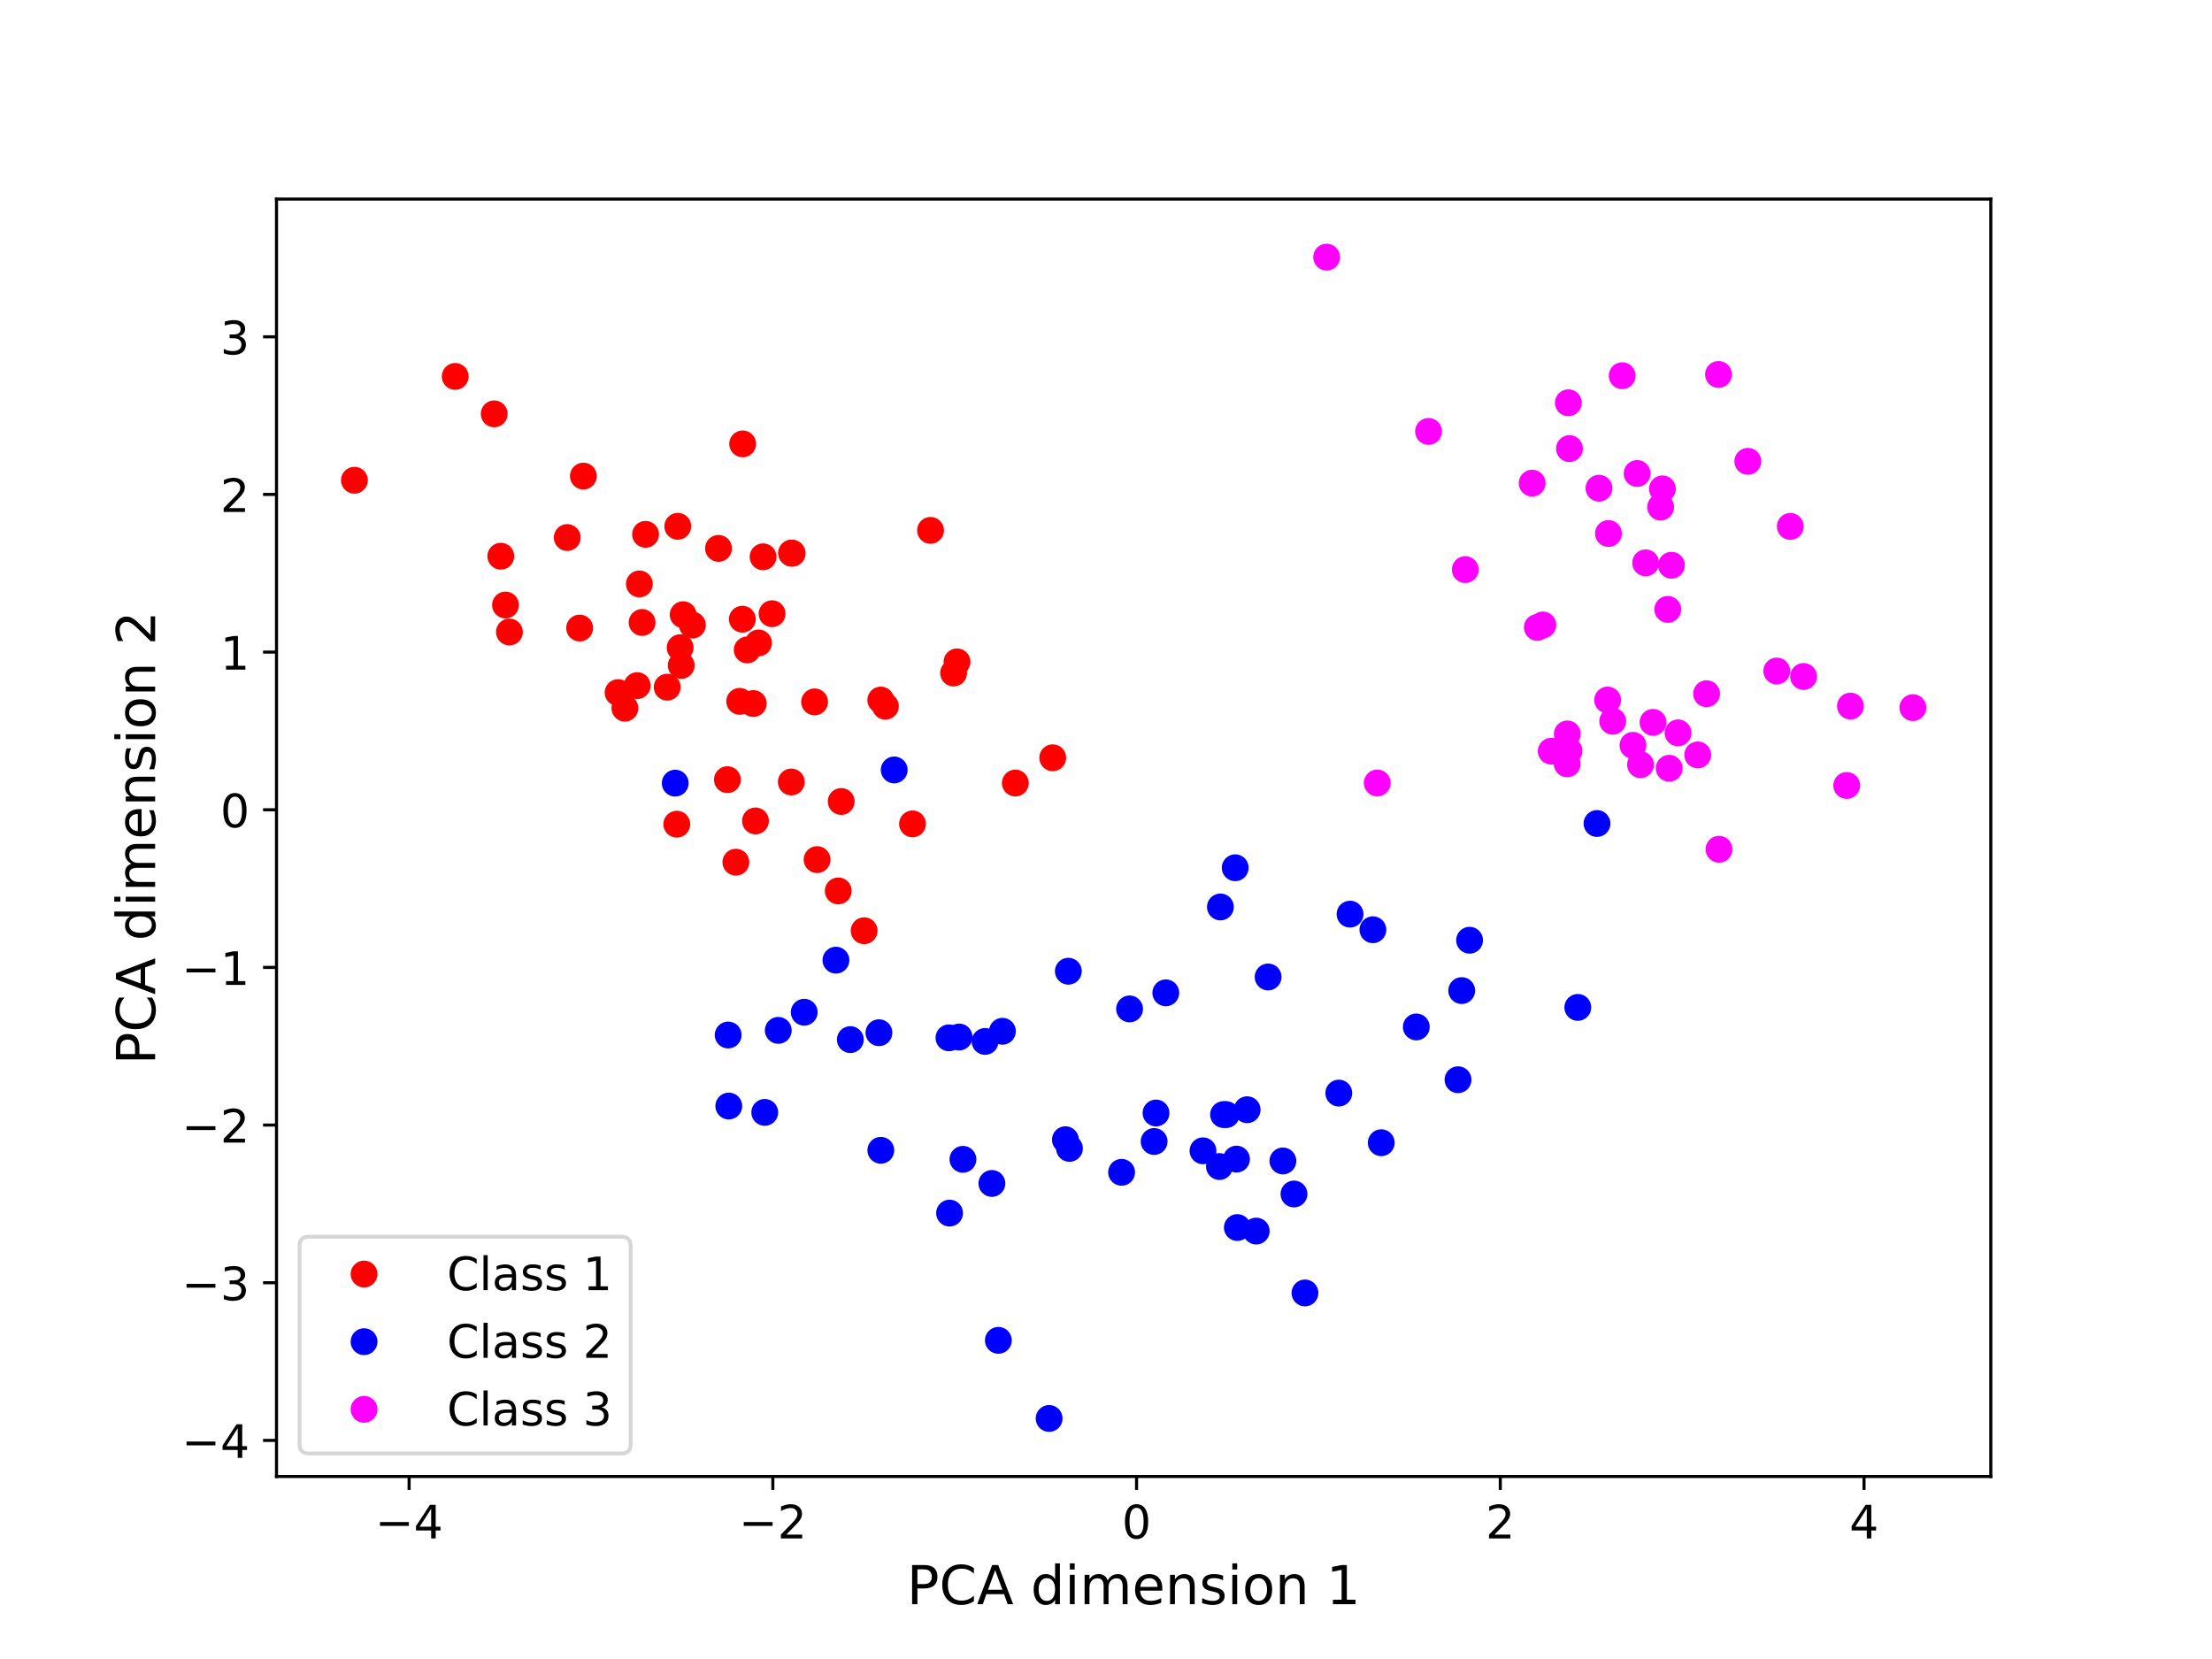 <?xml version="1.0" encoding="utf-8" standalone="no"?>
<!DOCTYPE svg PUBLIC "-//W3C//DTD SVG 1.1//EN"
  "http://www.w3.org/Graphics/SVG/1.1/DTD/svg11.dtd">
<!-- Created with matplotlib (https://matplotlib.org/) -->
<svg height="432pt" version="1.1" viewBox="0 0 576 432" width="576pt" xmlns="http://www.w3.org/2000/svg" xmlns:xlink="http://www.w3.org/1999/xlink">
 <defs>
  <style type="text/css">
*{stroke-linecap:butt;stroke-linejoin:round;}
  </style>
 </defs>
 <g id="figure_1">
  <g id="patch_1">
   <path d="M 0 432 
L 576 432 
L 576 0 
L 0 0 
z
" style="fill:#ffffff;"/>
  </g>
  <g id="axes_1">
   <g id="patch_2">
    <path d="M 72 384.48 
L 518.4 384.48 
L 518.4 51.84 
L 72 51.84 
z
" style="fill:#ffffff;"/>
   </g>
   <g id="matplotlib.axis_1">
    <g id="xtick_1">
     <g id="line2d_1">
      <defs>
       <path d="M 0 0 
L 0 3.5 
" id="m2380ce98b8" style="stroke:#000000;stroke-width:0.8;"/>
      </defs>
      <g>
       <use style="stroke:#000000;stroke-width:0.8;" x="106.529" xlink:href="#m2380ce98b8" y="384.48"/>
      </g>
     </g>
     <g id="text_1">
      <!-- −4 -->
      <defs>
       <path d="M 10.594 35.5 
L 73.188 35.5 
L 73.188 27.203 
L 10.594 27.203 
z
" id="DejaVuSans-8722"/>
       <path d="M 37.797 64.312 
L 12.891 25.391 
L 37.797 25.391 
z
M 35.203 72.906 
L 47.609 72.906 
L 47.609 25.391 
L 58.016 25.391 
L 58.016 17.188 
L 47.609 17.188 
L 47.609 0 
L 37.797 0 
L 37.797 17.188 
L 4.891 17.188 
L 4.891 26.703 
z
" id="DejaVuSans-52"/>
      </defs>
      <g transform="translate(97.684 400.598)scale(0.12 -0.12)">
       <use xlink:href="#DejaVuSans-8722"/>
       <use x="83.789" xlink:href="#DejaVuSans-52"/>
      </g>
     </g>
    </g>
    <g id="xtick_2">
     <g id="line2d_2">
      <g>
       <use style="stroke:#000000;stroke-width:0.8;" x="201.244" xlink:href="#m2380ce98b8" y="384.48"/>
      </g>
     </g>
     <g id="text_2">
      <!-- −2 -->
      <defs>
       <path d="M 19.188 8.297 
L 53.609 8.297 
L 53.609 0 
L 7.328 0 
L 7.328 8.297 
Q 12.938 14.109 22.625 23.891 
Q 32.328 33.688 34.812 36.531 
Q 39.547 41.844 41.422 45.531 
Q 43.312 49.219 43.312 52.781 
Q 43.312 58.594 39.234 62.25 
Q 35.156 65.922 28.609 65.922 
Q 23.969 65.922 18.812 64.312 
Q 13.672 62.703 7.812 59.422 
L 7.812 69.391 
Q 13.766 71.781 18.938 73 
Q 24.125 74.219 28.422 74.219 
Q 39.75 74.219 46.484 68.547 
Q 53.219 62.891 53.219 53.422 
Q 53.219 48.922 51.531 44.891 
Q 49.859 40.875 45.406 35.406 
Q 44.188 33.984 37.641 27.219 
Q 31.109 20.453 19.188 8.297 
z
" id="DejaVuSans-50"/>
      </defs>
      <g transform="translate(192.399 400.598)scale(0.12 -0.12)">
       <use xlink:href="#DejaVuSans-8722"/>
       <use x="83.789" xlink:href="#DejaVuSans-50"/>
      </g>
     </g>
    </g>
    <g id="xtick_3">
     <g id="line2d_3">
      <g>
       <use style="stroke:#000000;stroke-width:0.8;" x="295.959" xlink:href="#m2380ce98b8" y="384.48"/>
      </g>
     </g>
     <g id="text_3">
      <!-- 0 -->
      <defs>
       <path d="M 31.781 66.406 
Q 24.172 66.406 20.328 58.906 
Q 16.5 51.422 16.5 36.375 
Q 16.5 21.391 20.328 13.891 
Q 24.172 6.391 31.781 6.391 
Q 39.453 6.391 43.281 13.891 
Q 47.125 21.391 47.125 36.375 
Q 47.125 51.422 43.281 58.906 
Q 39.453 66.406 31.781 66.406 
z
M 31.781 74.219 
Q 44.047 74.219 50.516 64.516 
Q 56.984 54.828 56.984 36.375 
Q 56.984 17.969 50.516 8.266 
Q 44.047 -1.422 31.781 -1.422 
Q 19.531 -1.422 13.062 8.266 
Q 6.594 17.969 6.594 36.375 
Q 6.594 54.828 13.062 64.516 
Q 19.531 74.219 31.781 74.219 
z
" id="DejaVuSans-48"/>
      </defs>
      <g transform="translate(292.142 400.598)scale(0.12 -0.12)">
       <use xlink:href="#DejaVuSans-48"/>
      </g>
     </g>
    </g>
    <g id="xtick_4">
     <g id="line2d_4">
      <g>
       <use style="stroke:#000000;stroke-width:0.8;" x="390.674" xlink:href="#m2380ce98b8" y="384.48"/>
      </g>
     </g>
     <g id="text_4">
      <!-- 2 -->
      <g transform="translate(386.856 400.598)scale(0.12 -0.12)">
       <use xlink:href="#DejaVuSans-50"/>
      </g>
     </g>
    </g>
    <g id="xtick_5">
     <g id="line2d_5">
      <g>
       <use style="stroke:#000000;stroke-width:0.8;" x="485.389" xlink:href="#m2380ce98b8" y="384.48"/>
      </g>
     </g>
     <g id="text_5">
      <!-- 4 -->
      <g transform="translate(481.571 400.598)scale(0.12 -0.12)">
       <use xlink:href="#DejaVuSans-52"/>
      </g>
     </g>
    </g>
    <g id="text_6">
     <!-- PCA dimension 1 -->
     <defs>
      <path d="M 19.672 64.797 
L 19.672 37.406 
L 32.078 37.406 
Q 38.969 37.406 42.719 40.969 
Q 46.484 44.531 46.484 51.125 
Q 46.484 57.672 42.719 61.234 
Q 38.969 64.797 32.078 64.797 
z
M 9.812 72.906 
L 32.078 72.906 
Q 44.344 72.906 50.609 67.359 
Q 56.891 61.812 56.891 51.125 
Q 56.891 40.328 50.609 34.812 
Q 44.344 29.297 32.078 29.297 
L 19.672 29.297 
L 19.672 0 
L 9.812 0 
z
" id="DejaVuSans-80"/>
      <path d="M 64.406 67.281 
L 64.406 56.891 
Q 59.422 61.531 53.781 63.812 
Q 48.141 66.109 41.797 66.109 
Q 29.297 66.109 22.656 58.469 
Q 16.016 50.828 16.016 36.375 
Q 16.016 21.969 22.656 14.328 
Q 29.297 6.688 41.797 6.688 
Q 48.141 6.688 53.781 8.984 
Q 59.422 11.281 64.406 15.922 
L 64.406 5.609 
Q 59.234 2.094 53.438 0.328 
Q 47.656 -1.422 41.219 -1.422 
Q 24.656 -1.422 15.125 8.703 
Q 5.609 18.844 5.609 36.375 
Q 5.609 53.953 15.125 64.078 
Q 24.656 74.219 41.219 74.219 
Q 47.75 74.219 53.531 72.484 
Q 59.328 70.75 64.406 67.281 
z
" id="DejaVuSans-67"/>
      <path d="M 34.188 63.188 
L 20.797 26.906 
L 47.609 26.906 
z
M 28.609 72.906 
L 39.797 72.906 
L 67.578 0 
L 57.328 0 
L 50.688 18.703 
L 17.828 18.703 
L 11.188 0 
L 0.781 0 
z
" id="DejaVuSans-65"/>
      <path id="DejaVuSans-32"/>
      <path d="M 45.406 46.391 
L 45.406 75.984 
L 54.391 75.984 
L 54.391 0 
L 45.406 0 
L 45.406 8.203 
Q 42.578 3.328 38.25 0.953 
Q 33.938 -1.422 27.875 -1.422 
Q 17.969 -1.422 11.734 6.484 
Q 5.516 14.406 5.516 27.297 
Q 5.516 40.188 11.734 48.094 
Q 17.969 56 27.875 56 
Q 33.938 56 38.25 53.625 
Q 42.578 51.266 45.406 46.391 
z
M 14.797 27.297 
Q 14.797 17.391 18.875 11.75 
Q 22.953 6.109 30.078 6.109 
Q 37.203 6.109 41.297 11.75 
Q 45.406 17.391 45.406 27.297 
Q 45.406 37.203 41.297 42.844 
Q 37.203 48.484 30.078 48.484 
Q 22.953 48.484 18.875 42.844 
Q 14.797 37.203 14.797 27.297 
z
" id="DejaVuSans-100"/>
      <path d="M 9.422 54.688 
L 18.406 54.688 
L 18.406 0 
L 9.422 0 
z
M 9.422 75.984 
L 18.406 75.984 
L 18.406 64.594 
L 9.422 64.594 
z
" id="DejaVuSans-105"/>
      <path d="M 52 44.188 
Q 55.375 50.25 60.062 53.125 
Q 64.75 56 71.094 56 
Q 79.641 56 84.281 50.016 
Q 88.922 44.047 88.922 33.016 
L 88.922 0 
L 79.891 0 
L 79.891 32.719 
Q 79.891 40.578 77.094 44.375 
Q 74.312 48.188 68.609 48.188 
Q 61.625 48.188 57.562 43.547 
Q 53.516 38.922 53.516 30.906 
L 53.516 0 
L 44.484 0 
L 44.484 32.719 
Q 44.484 40.625 41.703 44.406 
Q 38.922 48.188 33.109 48.188 
Q 26.219 48.188 22.156 43.531 
Q 18.109 38.875 18.109 30.906 
L 18.109 0 
L 9.078 0 
L 9.078 54.688 
L 18.109 54.688 
L 18.109 46.188 
Q 21.188 51.219 25.484 53.609 
Q 29.781 56 35.688 56 
Q 41.656 56 45.828 52.969 
Q 50 49.953 52 44.188 
z
" id="DejaVuSans-109"/>
      <path d="M 56.203 29.594 
L 56.203 25.203 
L 14.891 25.203 
Q 15.484 15.922 20.484 11.062 
Q 25.484 6.203 34.422 6.203 
Q 39.594 6.203 44.453 7.469 
Q 49.312 8.734 54.109 11.281 
L 54.109 2.781 
Q 49.266 0.734 44.188 -0.344 
Q 39.109 -1.422 33.891 -1.422 
Q 20.797 -1.422 13.156 6.188 
Q 5.516 13.812 5.516 26.812 
Q 5.516 40.234 12.766 48.109 
Q 20.016 56 32.328 56 
Q 43.359 56 49.781 48.891 
Q 56.203 41.797 56.203 29.594 
z
M 47.219 32.234 
Q 47.125 39.594 43.094 43.984 
Q 39.062 48.391 32.422 48.391 
Q 24.906 48.391 20.391 44.141 
Q 15.875 39.891 15.188 32.172 
z
" id="DejaVuSans-101"/>
      <path d="M 54.891 33.016 
L 54.891 0 
L 45.906 0 
L 45.906 32.719 
Q 45.906 40.484 42.875 44.328 
Q 39.844 48.188 33.797 48.188 
Q 26.516 48.188 22.312 43.547 
Q 18.109 38.922 18.109 30.906 
L 18.109 0 
L 9.078 0 
L 9.078 54.688 
L 18.109 54.688 
L 18.109 46.188 
Q 21.344 51.125 25.703 53.562 
Q 30.078 56 35.797 56 
Q 45.219 56 50.047 50.172 
Q 54.891 44.344 54.891 33.016 
z
" id="DejaVuSans-110"/>
      <path d="M 44.281 53.078 
L 44.281 44.578 
Q 40.484 46.531 36.375 47.5 
Q 32.281 48.484 27.875 48.484 
Q 21.188 48.484 17.844 46.438 
Q 14.5 44.391 14.5 40.281 
Q 14.5 37.156 16.891 35.375 
Q 19.281 33.594 26.516 31.984 
L 29.594 31.297 
Q 39.156 29.25 43.188 25.516 
Q 47.219 21.781 47.219 15.094 
Q 47.219 7.469 41.188 3.016 
Q 35.156 -1.422 24.609 -1.422 
Q 20.219 -1.422 15.453 -0.562 
Q 10.688 0.297 5.422 2 
L 5.422 11.281 
Q 10.406 8.688 15.234 7.391 
Q 20.062 6.109 24.812 6.109 
Q 31.156 6.109 34.562 8.281 
Q 37.984 10.453 37.984 14.406 
Q 37.984 18.062 35.516 20.016 
Q 33.062 21.969 24.703 23.781 
L 21.578 24.516 
Q 13.234 26.266 9.516 29.906 
Q 5.812 33.547 5.812 39.891 
Q 5.812 47.609 11.281 51.797 
Q 16.75 56 26.812 56 
Q 31.781 56 36.172 55.266 
Q 40.578 54.547 44.281 53.078 
z
" id="DejaVuSans-115"/>
      <path d="M 30.609 48.391 
Q 23.391 48.391 19.188 42.75 
Q 14.984 37.109 14.984 27.297 
Q 14.984 17.484 19.156 11.844 
Q 23.344 6.203 30.609 6.203 
Q 37.797 6.203 41.984 11.859 
Q 46.188 17.531 46.188 27.297 
Q 46.188 37.016 41.984 42.703 
Q 37.797 48.391 30.609 48.391 
z
M 30.609 56 
Q 42.328 56 49.016 48.375 
Q 55.719 40.766 55.719 27.297 
Q 55.719 13.875 49.016 6.219 
Q 42.328 -1.422 30.609 -1.422 
Q 18.844 -1.422 12.172 6.219 
Q 5.516 13.875 5.516 27.297 
Q 5.516 40.766 12.172 48.375 
Q 18.844 56 30.609 56 
z
" id="DejaVuSans-111"/>
      <path d="M 12.406 8.297 
L 28.516 8.297 
L 28.516 63.922 
L 10.984 60.406 
L 10.984 69.391 
L 28.422 72.906 
L 38.281 72.906 
L 38.281 8.297 
L 54.391 8.297 
L 54.391 0 
L 12.406 0 
z
" id="DejaVuSans-49"/>
     </defs>
     <g transform="translate(236.139 417.732)scale(0.14 -0.14)">
      <use xlink:href="#DejaVuSans-80"/>
      <use x="60.303" xlink:href="#DejaVuSans-67"/>
      <use x="130.127" xlink:href="#DejaVuSans-65"/>
      <use x="198.535" xlink:href="#DejaVuSans-32"/>
      <use x="230.322" xlink:href="#DejaVuSans-100"/>
      <use x="293.799" xlink:href="#DejaVuSans-105"/>
      <use x="321.582" xlink:href="#DejaVuSans-109"/>
      <use x="418.994" xlink:href="#DejaVuSans-101"/>
      <use x="480.518" xlink:href="#DejaVuSans-110"/>
      <use x="543.896" xlink:href="#DejaVuSans-115"/>
      <use x="595.996" xlink:href="#DejaVuSans-105"/>
      <use x="623.779" xlink:href="#DejaVuSans-111"/>
      <use x="684.961" xlink:href="#DejaVuSans-110"/>
      <use x="748.34" xlink:href="#DejaVuSans-32"/>
      <use x="780.127" xlink:href="#DejaVuSans-49"/>
     </g>
    </g>
   </g>
   <g id="matplotlib.axis_2">
    <g id="ytick_1">
     <g id="line2d_6">
      <defs>
       <path d="M 0 0 
L -3.5 0 
" id="m81f99ed717" style="stroke:#000000;stroke-width:0.8;"/>
      </defs>
      <g>
       <use style="stroke:#000000;stroke-width:0.8;" x="72" xlink:href="#m81f99ed717" y="375.071"/>
      </g>
     </g>
     <g id="text_7">
      <!-- −4 -->
      <g transform="translate(47.309 379.63)scale(0.12 -0.12)">
       <use xlink:href="#DejaVuSans-8722"/>
       <use x="83.789" xlink:href="#DejaVuSans-52"/>
      </g>
     </g>
    </g>
    <g id="ytick_2">
     <g id="line2d_7">
      <g>
       <use style="stroke:#000000;stroke-width:0.8;" x="72" xlink:href="#m81f99ed717" y="334.018"/>
      </g>
     </g>
     <g id="text_8">
      <!-- −3 -->
      <defs>
       <path d="M 40.578 39.312 
Q 47.656 37.797 51.625 33 
Q 55.609 28.219 55.609 21.188 
Q 55.609 10.406 48.188 4.484 
Q 40.766 -1.422 27.094 -1.422 
Q 22.516 -1.422 17.656 -0.516 
Q 12.797 0.391 7.625 2.203 
L 7.625 11.719 
Q 11.719 9.328 16.594 8.109 
Q 21.484 6.891 26.812 6.891 
Q 36.078 6.891 40.938 10.547 
Q 45.797 14.203 45.797 21.188 
Q 45.797 27.641 41.281 31.266 
Q 36.766 34.906 28.719 34.906 
L 20.219 34.906 
L 20.219 43.016 
L 29.109 43.016 
Q 36.375 43.016 40.234 45.922 
Q 44.094 48.828 44.094 54.297 
Q 44.094 59.906 40.109 62.906 
Q 36.141 65.922 28.719 65.922 
Q 24.656 65.922 20.016 65.031 
Q 15.375 64.156 9.812 62.312 
L 9.812 71.094 
Q 15.438 72.656 20.344 73.438 
Q 25.25 74.219 29.594 74.219 
Q 40.828 74.219 47.359 69.109 
Q 53.906 64.016 53.906 55.328 
Q 53.906 49.266 50.438 45.094 
Q 46.969 40.922 40.578 39.312 
z
" id="DejaVuSans-51"/>
      </defs>
      <g transform="translate(47.309 338.577)scale(0.12 -0.12)">
       <use xlink:href="#DejaVuSans-8722"/>
       <use x="83.789" xlink:href="#DejaVuSans-51"/>
      </g>
     </g>
    </g>
    <g id="ytick_3">
     <g id="line2d_8">
      <g>
       <use style="stroke:#000000;stroke-width:0.8;" x="72" xlink:href="#m81f99ed717" y="292.965"/>
      </g>
     </g>
     <g id="text_9">
      <!-- −2 -->
      <g transform="translate(47.309 297.524)scale(0.12 -0.12)">
       <use xlink:href="#DejaVuSans-8722"/>
       <use x="83.789" xlink:href="#DejaVuSans-50"/>
      </g>
     </g>
    </g>
    <g id="ytick_4">
     <g id="line2d_9">
      <g>
       <use style="stroke:#000000;stroke-width:0.8;" x="72" xlink:href="#m81f99ed717" y="251.912"/>
      </g>
     </g>
     <g id="text_10">
      <!-- −1 -->
      <g transform="translate(47.309 256.471)scale(0.12 -0.12)">
       <use xlink:href="#DejaVuSans-8722"/>
       <use x="83.789" xlink:href="#DejaVuSans-49"/>
      </g>
     </g>
    </g>
    <g id="ytick_5">
     <g id="line2d_10">
      <g>
       <use style="stroke:#000000;stroke-width:0.8;" x="72" xlink:href="#m81f99ed717" y="210.859"/>
      </g>
     </g>
     <g id="text_11">
      <!-- 0 -->
      <g transform="translate(57.365 215.418)scale(0.12 -0.12)">
       <use xlink:href="#DejaVuSans-48"/>
      </g>
     </g>
    </g>
    <g id="ytick_6">
     <g id="line2d_11">
      <g>
       <use style="stroke:#000000;stroke-width:0.8;" x="72" xlink:href="#m81f99ed717" y="169.806"/>
      </g>
     </g>
     <g id="text_12">
      <!-- 1 -->
      <g transform="translate(57.365 174.365)scale(0.12 -0.12)">
       <use xlink:href="#DejaVuSans-49"/>
      </g>
     </g>
    </g>
    <g id="ytick_7">
     <g id="line2d_12">
      <g>
       <use style="stroke:#000000;stroke-width:0.8;" x="72" xlink:href="#m81f99ed717" y="128.753"/>
      </g>
     </g>
     <g id="text_13">
      <!-- 2 -->
      <g transform="translate(57.365 133.312)scale(0.12 -0.12)">
       <use xlink:href="#DejaVuSans-50"/>
      </g>
     </g>
    </g>
    <g id="ytick_8">
     <g id="line2d_13">
      <g>
       <use style="stroke:#000000;stroke-width:0.8;" x="72" xlink:href="#m81f99ed717" y="87.7"/>
      </g>
     </g>
     <g id="text_14">
      <!-- 3 -->
      <g transform="translate(57.365 92.259)scale(0.12 -0.12)">
       <use xlink:href="#DejaVuSans-51"/>
      </g>
     </g>
    </g>
    <g id="text_15">
     <!-- PCA dimension 2 -->
     <g transform="translate(40.398 277.221)rotate(-90)scale(0.14 -0.14)">
      <use xlink:href="#DejaVuSans-80"/>
      <use x="60.303" xlink:href="#DejaVuSans-67"/>
      <use x="130.127" xlink:href="#DejaVuSans-65"/>
      <use x="198.535" xlink:href="#DejaVuSans-32"/>
      <use x="230.322" xlink:href="#DejaVuSans-100"/>
      <use x="293.799" xlink:href="#DejaVuSans-105"/>
      <use x="321.582" xlink:href="#DejaVuSans-109"/>
      <use x="418.994" xlink:href="#DejaVuSans-101"/>
      <use x="480.518" xlink:href="#DejaVuSans-110"/>
      <use x="543.896" xlink:href="#DejaVuSans-115"/>
      <use x="595.996" xlink:href="#DejaVuSans-105"/>
      <use x="623.779" xlink:href="#DejaVuSans-111"/>
      <use x="684.961" xlink:href="#DejaVuSans-110"/>
      <use x="748.34" xlink:href="#DejaVuSans-32"/>
      <use x="780.127" xlink:href="#DejaVuSans-50"/>
     </g>
    </g>
   </g>
   <g id="line2d_14">
    <defs>
     <path d="M 0 3 
C 0.796 3 1.559 2.684 2.121 2.121 
C 2.684 1.559 3 0.796 3 0 
C 3 -0.796 2.684 -1.559 2.121 -2.121 
C 1.559 -2.684 0.796 -3 0 -3 
C -0.796 -3 -1.559 -2.684 -2.121 -2.121 
C -2.684 -1.559 -3 -0.796 -3 0 
C -3 0.796 -2.684 1.559 -2.121 2.121 
C -1.559 2.684 -0.796 3 0 3 
z
" id="mcbe7db2271" style="stroke:#ff0000;"/>
    </defs>
    <g clip-path="url(#p8328c46435)">
     <use style="fill:#ff0000;stroke:#ff0000;" x="218.276" xlink:href="#mcbe7db2271" y="231.994"/>
     <use style="fill:#ff0000;stroke:#ff0000;" x="131.631" xlink:href="#mcbe7db2271" y="157.545"/>
     <use style="fill:#ff0000;stroke:#ff0000;" x="130.409" xlink:href="#mcbe7db2271" y="144.838"/>
     <use style="fill:#ff0000;stroke:#ff0000;" x="173.738" xlink:href="#mcbe7db2271" y="178.943"/>
     <use style="fill:#ff0000;stroke:#ff0000;" x="176.235" xlink:href="#mcbe7db2271" y="214.619"/>
     <use style="fill:#ff0000;stroke:#ff0000;" x="187.098" xlink:href="#mcbe7db2271" y="142.798"/>
     <use style="fill:#ff0000;stroke:#ff0000;" x="219.051" xlink:href="#mcbe7db2271" y="208.701"/>
     <use style="fill:#ff0000;stroke:#ff0000;" x="249.203" xlink:href="#mcbe7db2271" y="172.35"/>
     <use style="fill:#ff0000;stroke:#ff0000;" x="230.56" xlink:href="#mcbe7db2271" y="183.896"/>
     <use style="fill:#ff0000;stroke:#ff0000;" x="206.281" xlink:href="#mcbe7db2271" y="144.075"/>
     <use style="fill:#ff0000;stroke:#ff0000;" x="151.913" xlink:href="#mcbe7db2271" y="123.973"/>
     <use style="fill:#ff0000;stroke:#ff0000;" x="167.197" xlink:href="#mcbe7db2271" y="162.089"/>
     <use style="fill:#ff0000;stroke:#ff0000;" x="189.416" xlink:href="#mcbe7db2271" y="203.021"/>
     <use style="fill:#ff0000;stroke:#ff0000;" x="168.1" xlink:href="#mcbe7db2271" y="139.138"/>
     <use style="fill:#ff0000;stroke:#ff0000;" x="147.704" xlink:href="#mcbe7db2271" y="139.972"/>
     <use style="fill:#ff0000;stroke:#ff0000;" x="192.613" xlink:href="#mcbe7db2271" y="182.63"/>
     <use style="fill:#ff0000;stroke:#ff0000;" x="118.534" xlink:href="#mcbe7db2271" y="98.02"/>
     <use style="fill:#ff0000;stroke:#ff0000;" x="212.123" xlink:href="#mcbe7db2271" y="182.769"/>
     <use style="fill:#ff0000;stroke:#ff0000;" x="165.921" xlink:href="#mcbe7db2271" y="178.541"/>
     <use style="fill:#ff0000;stroke:#ff0000;" x="206.052" xlink:href="#mcbe7db2271" y="203.625"/>
     <use style="fill:#ff0000;stroke:#ff0000;" x="166.493" xlink:href="#mcbe7db2271" y="152.05"/>
     <use style="fill:#ff0000;stroke:#ff0000;" x="206.106" xlink:href="#mcbe7db2271" y="144.006"/>
     <use style="fill:#ff0000;stroke:#ff0000;" x="229.354" xlink:href="#mcbe7db2271" y="182.287"/>
     <use style="fill:#ff0000;stroke:#ff0000;" x="198.704" xlink:href="#mcbe7db2271" y="144.992"/>
     <use style="fill:#ff0000;stroke:#ff0000;" x="128.691" xlink:href="#mcbe7db2271" y="107.764"/>
     <use style="fill:#ff0000;stroke:#ff0000;" x="264.39" xlink:href="#mcbe7db2271" y="203.901"/>
     <use style="fill:#ff0000;stroke:#ff0000;" x="92.291" xlink:href="#mcbe7db2271" y="125.055"/>
     <use style="fill:#ff0000;stroke:#ff0000;" x="194.569" xlink:href="#mcbe7db2271" y="169.236"/>
     <use style="fill:#ff0000;stroke:#ff0000;" x="160.947" xlink:href="#mcbe7db2271" y="180.349"/>
     <use style="fill:#ff0000;stroke:#ff0000;" x="225.019" xlink:href="#mcbe7db2271" y="242.358"/>
     <use style="fill:#ff0000;stroke:#ff0000;" x="180.303" xlink:href="#mcbe7db2271" y="162.764"/>
     <use style="fill:#ff0000;stroke:#ff0000;" x="248.314" xlink:href="#mcbe7db2271" y="175.25"/>
     <use style="fill:#ff0000;stroke:#ff0000;" x="196.724" xlink:href="#mcbe7db2271" y="213.766"/>
     <use style="fill:#ff0000;stroke:#ff0000;" x="193.39" xlink:href="#mcbe7db2271" y="115.585"/>
     <use style="fill:#ff0000;stroke:#ff0000;" x="132.65" xlink:href="#mcbe7db2271" y="164.574"/>
     <use style="fill:#ff0000;stroke:#ff0000;" x="197.519" xlink:href="#mcbe7db2271" y="167.419"/>
     <use style="fill:#ff0000;stroke:#ff0000;" x="274.132" xlink:href="#mcbe7db2271" y="197.319"/>
     <use style="fill:#ff0000;stroke:#ff0000;" x="162.723" xlink:href="#mcbe7db2271" y="184.403"/>
     <use style="fill:#ff0000;stroke:#ff0000;" x="191.619" xlink:href="#mcbe7db2271" y="224.507"/>
     <use style="fill:#ff0000;stroke:#ff0000;" x="242.304" xlink:href="#mcbe7db2271" y="138.109"/>
     <use style="fill:#ff0000;stroke:#ff0000;" x="212.77" xlink:href="#mcbe7db2271" y="223.842"/>
     <use style="fill:#ff0000;stroke:#ff0000;" x="177.108" xlink:href="#mcbe7db2271" y="168.646"/>
     <use style="fill:#ff0000;stroke:#ff0000;" x="196.152" xlink:href="#mcbe7db2271" y="183.197"/>
     <use style="fill:#ff0000;stroke:#ff0000;" x="177.888" xlink:href="#mcbe7db2271" y="160.062"/>
     <use style="fill:#ff0000;stroke:#ff0000;" x="177.385" xlink:href="#mcbe7db2271" y="173.275"/>
     <use style="fill:#ff0000;stroke:#ff0000;" x="201.045" xlink:href="#mcbe7db2271" y="159.809"/>
     <use style="fill:#ff0000;stroke:#ff0000;" x="193.306" xlink:href="#mcbe7db2271" y="161.235"/>
     <use style="fill:#ff0000;stroke:#ff0000;" x="237.617" xlink:href="#mcbe7db2271" y="214.535"/>
     <use style="fill:#ff0000;stroke:#ff0000;" x="176.491" xlink:href="#mcbe7db2271" y="137.049"/>
     <use style="fill:#ff0000;stroke:#ff0000;" x="150.942" xlink:href="#mcbe7db2271" y="163.539"/>
    </g>
   </g>
   <g id="line2d_15">
    <defs>
     <path d="M 0 3 
C 0.796 3 1.559 2.684 2.121 2.121 
C 2.684 1.559 3 0.796 3 0 
C 3 -0.796 2.684 -1.559 2.121 -2.121 
C 1.559 -2.684 0.796 -3 0 -3 
C -0.796 -3 -1.559 -2.684 -2.121 -2.121 
C -2.684 -1.559 -3 -0.796 -3 0 
C -3 0.796 -2.684 1.559 -2.121 2.121 
C -1.559 2.684 -0.796 3 0 3 
z
" id="m9637630e52" style="stroke:#0000ff;"/>
    </defs>
    <g clip-path="url(#p8328c46435)">
     <use style="fill:#0000ff;stroke:#0000ff;" x="202.662" xlink:href="#m9637630e52" y="268.306"/>
     <use style="fill:#0000ff;stroke:#0000ff;" x="359.678" xlink:href="#m9637630e52" y="297.565"/>
     <use style="fill:#0000ff;stroke:#0000ff;" x="256.512" xlink:href="#m9637630e52" y="271.187"/>
     <use style="fill:#0000ff;stroke:#0000ff;" x="209.417" xlink:href="#m9637630e52" y="263.581"/>
     <use style="fill:#0000ff;stroke:#0000ff;" x="249.751" xlink:href="#m9637630e52" y="270.037"/>
     <use style="fill:#0000ff;stroke:#0000ff;" x="415.86" xlink:href="#m9637630e52" y="214.439"/>
     <use style="fill:#0000ff;stroke:#0000ff;" x="294.141" xlink:href="#m9637630e52" y="262.717"/>
     <use style="fill:#0000ff;stroke:#0000ff;" x="379.664" xlink:href="#m9637630e52" y="281.16"/>
     <use style="fill:#0000ff;stroke:#0000ff;" x="321.647" xlink:href="#m9637630e52" y="225.962"/>
     <use style="fill:#0000ff;stroke:#0000ff;" x="189.775" xlink:href="#m9637630e52" y="288.009"/>
     <use style="fill:#0000ff;stroke:#0000ff;" x="318.606" xlink:href="#m9637630e52" y="290.23"/>
     <use style="fill:#0000ff;stroke:#0000ff;" x="339.811" xlink:href="#m9637630e52" y="336.68"/>
     <use style="fill:#0000ff;stroke:#0000ff;" x="247.268" xlink:href="#m9637630e52" y="315.887"/>
     <use style="fill:#0000ff;stroke:#0000ff;" x="292.061" xlink:href="#m9637630e52" y="305.27"/>
     <use style="fill:#0000ff;stroke:#0000ff;" x="247.102" xlink:href="#m9637630e52" y="270.247"/>
     <use style="fill:#0000ff;stroke:#0000ff;" x="273.193" xlink:href="#m9637630e52" y="369.36"/>
     <use style="fill:#0000ff;stroke:#0000ff;" x="351.546" xlink:href="#m9637630e52" y="238.04"/>
     <use style="fill:#0000ff;stroke:#0000ff;" x="199.137" xlink:href="#m9637630e52" y="289.665"/>
     <use style="fill:#0000ff;stroke:#0000ff;" x="382.675" xlink:href="#m9637630e52" y="244.836"/>
     <use style="fill:#0000ff;stroke:#0000ff;" x="327.117" xlink:href="#m9637630e52" y="320.57"/>
     <use style="fill:#0000ff;stroke:#0000ff;" x="278.485" xlink:href="#m9637630e52" y="299.034"/>
     <use style="fill:#0000ff;stroke:#0000ff;" x="334.061" xlink:href="#m9637630e52" y="302.306"/>
     <use style="fill:#0000ff;stroke:#0000ff;" x="324.751" xlink:href="#m9637630e52" y="288.97"/>
     <use style="fill:#0000ff;stroke:#0000ff;" x="319.297" xlink:href="#m9637630e52" y="290.239"/>
     <use style="fill:#0000ff;stroke:#0000ff;" x="321.984" xlink:href="#m9637630e52" y="301.829"/>
     <use style="fill:#0000ff;stroke:#0000ff;" x="380.624" xlink:href="#m9637630e52" y="257.949"/>
     <use style="fill:#0000ff;stroke:#0000ff;" x="313.256" xlink:href="#m9637630e52" y="299.667"/>
     <use style="fill:#0000ff;stroke:#0000ff;" x="217.676" xlink:href="#m9637630e52" y="250.024"/>
     <use style="fill:#0000ff;stroke:#0000ff;" x="175.827" xlink:href="#m9637630e52" y="203.929"/>
     <use style="fill:#0000ff;stroke:#0000ff;" x="330.214" xlink:href="#m9637630e52" y="254.402"/>
     <use style="fill:#0000ff;stroke:#0000ff;" x="317.792" xlink:href="#m9637630e52" y="236.17"/>
     <use style="fill:#0000ff;stroke:#0000ff;" x="368.802" xlink:href="#m9637630e52" y="267.412"/>
     <use style="fill:#0000ff;stroke:#0000ff;" x="258.287" xlink:href="#m9637630e52" y="308.165"/>
     <use style="fill:#0000ff;stroke:#0000ff;" x="189.614" xlink:href="#m9637630e52" y="269.512"/>
     <use style="fill:#0000ff;stroke:#0000ff;" x="229.363" xlink:href="#m9637630e52" y="299.537"/>
     <use style="fill:#0000ff;stroke:#0000ff;" x="300.531" xlink:href="#m9637630e52" y="297.237"/>
     <use style="fill:#0000ff;stroke:#0000ff;" x="303.57" xlink:href="#m9637630e52" y="258.53"/>
     <use style="fill:#0000ff;stroke:#0000ff;" x="277.43" xlink:href="#m9637630e52" y="296.776"/>
     <use style="fill:#0000ff;stroke:#0000ff;" x="301.023" xlink:href="#m9637630e52" y="289.824"/>
     <use style="fill:#0000ff;stroke:#0000ff;" x="221.426" xlink:href="#m9637630e52" y="270.711"/>
     <use style="fill:#0000ff;stroke:#0000ff;" x="322.203" xlink:href="#m9637630e52" y="319.652"/>
     <use style="fill:#0000ff;stroke:#0000ff;" x="250.744" xlink:href="#m9637630e52" y="301.885"/>
     <use style="fill:#0000ff;stroke:#0000ff;" x="410.856" xlink:href="#m9637630e52" y="262.323"/>
     <use style="fill:#0000ff;stroke:#0000ff;" x="357.499" xlink:href="#m9637630e52" y="242.101"/>
     <use style="fill:#0000ff;stroke:#0000ff;" x="232.852" xlink:href="#m9637630e52" y="200.488"/>
     <use style="fill:#0000ff;stroke:#0000ff;" x="228.874" xlink:href="#m9637630e52" y="268.917"/>
     <use style="fill:#0000ff;stroke:#0000ff;" x="336.949" xlink:href="#m9637630e52" y="310.914"/>
     <use style="fill:#0000ff;stroke:#0000ff;" x="278.196" xlink:href="#m9637630e52" y="252.903"/>
     <use style="fill:#0000ff;stroke:#0000ff;" x="317.544" xlink:href="#m9637630e52" y="303.763"/>
     <use style="fill:#0000ff;stroke:#0000ff;" x="261.031" xlink:href="#m9637630e52" y="268.538"/>
     <use style="fill:#0000ff;stroke:#0000ff;" x="348.619" xlink:href="#m9637630e52" y="284.638"/>
     <use style="fill:#0000ff;stroke:#0000ff;" x="259.971" xlink:href="#m9637630e52" y="349.025"/>
    </g>
   </g>
   <g id="line2d_16">
    <defs>
     <path d="M 0 3 
C 0.796 3 1.559 2.684 2.121 2.121 
C 2.684 1.559 3 0.796 3 0 
C 3 -0.796 2.684 -1.559 2.121 -2.121 
C 1.559 -2.684 0.796 -3 0 -3 
C -0.796 -3 -1.559 -2.684 -2.121 -2.121 
C -2.684 -1.559 -3 -0.796 -3 0 
C -3 0.796 -2.684 1.559 -2.121 2.121 
C -1.559 2.684 -0.796 3 0 3 
z
" id="m9c530ac5b5" style="stroke:#ff00ff;"/>
    </defs>
    <g clip-path="url(#p8328c46435)">
     <use style="fill:#ff00ff;stroke:#ff00ff;" x="447.49" xlink:href="#m9c530ac5b5" y="97.506"/>
     <use style="fill:#ff00ff;stroke:#ff00ff;" x="498.109" xlink:href="#m9c530ac5b5" y="184.263"/>
     <use style="fill:#ff00ff;stroke:#ff00ff;" x="408.565" xlink:href="#m9c530ac5b5" y="195.524"/>
     <use style="fill:#ff00ff;stroke:#ff00ff;" x="401.749" xlink:href="#m9c530ac5b5" y="162.738"/>
     <use style="fill:#ff00ff;stroke:#ff00ff;" x="435.238" xlink:href="#m9c530ac5b5" y="147.188"/>
     <use style="fill:#ff00ff;stroke:#ff00ff;" x="408.092" xlink:href="#m9c530ac5b5" y="198.906"/>
     <use style="fill:#ff00ff;stroke:#ff00ff;" x="481.856" xlink:href="#m9c530ac5b5" y="183.853"/>
     <use style="fill:#ff00ff;stroke:#ff00ff;" x="462.662" xlink:href="#m9c530ac5b5" y="174.73"/>
     <use style="fill:#ff00ff;stroke:#ff00ff;" x="403.94" xlink:href="#m9c530ac5b5" y="195.609"/>
     <use style="fill:#ff00ff;stroke:#ff00ff;" x="422.418" xlink:href="#m9c530ac5b5" y="97.835"/>
     <use style="fill:#ff00ff;stroke:#ff00ff;" x="416.373" xlink:href="#m9c530ac5b5" y="127.13"/>
     <use style="fill:#ff00ff;stroke:#ff00ff;" x="434.283" xlink:href="#m9c530ac5b5" y="158.686"/>
     <use style="fill:#ff00ff;stroke:#ff00ff;" x="466.196" xlink:href="#m9c530ac5b5" y="137.074"/>
     <use style="fill:#ff00ff;stroke:#ff00ff;" x="418.835" xlink:href="#m9c530ac5b5" y="138.922"/>
     <use style="fill:#ff00ff;stroke:#ff00ff;" x="418.624" xlink:href="#m9c530ac5b5" y="182.286"/>
     <use style="fill:#ff00ff;stroke:#ff00ff;" x="427.186" xlink:href="#m9c530ac5b5" y="199.118"/>
     <use style="fill:#ff00ff;stroke:#ff00ff;" x="444.391" xlink:href="#m9c530ac5b5" y="180.64"/>
     <use style="fill:#ff00ff;stroke:#ff00ff;" x="398.975" xlink:href="#m9c530ac5b5" y="125.81"/>
     <use style="fill:#ff00ff;stroke:#ff00ff;" x="408.126" xlink:href="#m9c530ac5b5" y="191.113"/>
     <use style="fill:#ff00ff;stroke:#ff00ff;" x="447.625" xlink:href="#m9c530ac5b5" y="221.144"/>
     <use style="fill:#ff00ff;stroke:#ff00ff;" x="400.318" xlink:href="#m9c530ac5b5" y="163.369"/>
     <use style="fill:#ff00ff;stroke:#ff00ff;" x="381.555" xlink:href="#m9c530ac5b5" y="148.321"/>
     <use style="fill:#ff00ff;stroke:#ff00ff;" x="419.952" xlink:href="#m9c530ac5b5" y="187.805"/>
     <use style="fill:#ff00ff;stroke:#ff00ff;" x="430.438" xlink:href="#m9c530ac5b5" y="188.096"/>
     <use style="fill:#ff00ff;stroke:#ff00ff;" x="408.684" xlink:href="#m9c530ac5b5" y="116.811"/>
     <use style="fill:#ff00ff;stroke:#ff00ff;" x="358.63" xlink:href="#m9c530ac5b5" y="203.884"/>
     <use style="fill:#ff00ff;stroke:#ff00ff;" x="469.646" xlink:href="#m9c530ac5b5" y="176.154"/>
     <use style="fill:#ff00ff;stroke:#ff00ff;" x="345.459" xlink:href="#m9c530ac5b5" y="66.96"/>
     <use style="fill:#ff00ff;stroke:#ff00ff;" x="432.429" xlink:href="#m9c530ac5b5" y="132.045"/>
     <use style="fill:#ff00ff;stroke:#ff00ff;" x="425.219" xlink:href="#m9c530ac5b5" y="194.079"/>
     <use style="fill:#ff00ff;stroke:#ff00ff;" x="408.397" xlink:href="#m9c530ac5b5" y="104.885"/>
     <use style="fill:#ff00ff;stroke:#ff00ff;" x="434.654" xlink:href="#m9c530ac5b5" y="200.057"/>
     <use style="fill:#ff00ff;stroke:#ff00ff;" x="426.305" xlink:href="#m9c530ac5b5" y="123.296"/>
     <use style="fill:#ff00ff;stroke:#ff00ff;" x="432.893" xlink:href="#m9c530ac5b5" y="127.303"/>
     <use style="fill:#ff00ff;stroke:#ff00ff;" x="428.521" xlink:href="#m9c530ac5b5" y="146.565"/>
     <use style="fill:#ff00ff;stroke:#ff00ff;" x="436.953" xlink:href="#m9c530ac5b5" y="190.832"/>
     <use style="fill:#ff00ff;stroke:#ff00ff;" x="442.084" xlink:href="#m9c530ac5b5" y="196.578"/>
     <use style="fill:#ff00ff;stroke:#ff00ff;" x="371.986" xlink:href="#m9c530ac5b5" y="112.337"/>
     <use style="fill:#ff00ff;stroke:#ff00ff;" x="455.13" xlink:href="#m9c530ac5b5" y="120.13"/>
     <use style="fill:#ff00ff;stroke:#ff00ff;" x="480.878" xlink:href="#m9c530ac5b5" y="204.531"/>
    </g>
   </g>
   <g id="patch_3">
    <path d="M 72 384.48 
L 72 51.84 
" style="fill:none;stroke:#000000;stroke-linecap:square;stroke-linejoin:miter;stroke-width:0.8;"/>
   </g>
   <g id="patch_4">
    <path d="M 518.4 384.48 
L 518.4 51.84 
" style="fill:none;stroke:#000000;stroke-linecap:square;stroke-linejoin:miter;stroke-width:0.8;"/>
   </g>
   <g id="patch_5">
    <path d="M 72 384.48 
L 518.4 384.48 
" style="fill:none;stroke:#000000;stroke-linecap:square;stroke-linejoin:miter;stroke-width:0.8;"/>
   </g>
   <g id="patch_6">
    <path d="M 72 51.84 
L 518.4 51.84 
" style="fill:none;stroke:#000000;stroke-linecap:square;stroke-linejoin:miter;stroke-width:0.8;"/>
   </g>
   <g id="legend_1">
    <g id="patch_7">
     <path d="M 80.4 378.48 
L 161.818 378.48 
Q 164.218 378.48 164.218 376.08 
L 164.218 324.439 
Q 164.218 322.039 161.818 322.039 
L 80.4 322.039 
Q 78 322.039 78 324.439 
L 78 376.08 
Q 78 378.48 80.4 378.48 
z
" style="fill:#ffffff;opacity:0.8;stroke:#cccccc;stroke-linejoin:miter;"/>
    </g>
    <g id="line2d_17"/>
    <g id="line2d_18">
     <g>
      <use style="fill:#ff0000;stroke:#ff0000;" x="94.8" xlink:href="#mcbe7db2271" y="331.757"/>
     </g>
    </g>
    <g id="text_16">
     <!-- Class 1 -->
     <defs>
      <path d="M 9.422 75.984 
L 18.406 75.984 
L 18.406 0 
L 9.422 0 
z
" id="DejaVuSans-108"/>
      <path d="M 34.281 27.484 
Q 23.391 27.484 19.188 25 
Q 14.984 22.516 14.984 16.5 
Q 14.984 11.719 18.141 8.906 
Q 21.297 6.109 26.703 6.109 
Q 34.188 6.109 38.703 11.406 
Q 43.219 16.703 43.219 25.484 
L 43.219 27.484 
z
M 52.203 31.203 
L 52.203 0 
L 43.219 0 
L 43.219 8.297 
Q 40.141 3.328 35.547 0.953 
Q 30.953 -1.422 24.312 -1.422 
Q 15.922 -1.422 10.953 3.297 
Q 6 8.016 6 15.922 
Q 6 25.141 12.172 29.828 
Q 18.359 34.516 30.609 34.516 
L 43.219 34.516 
L 43.219 35.406 
Q 43.219 41.609 39.141 45 
Q 35.062 48.391 27.688 48.391 
Q 23 48.391 18.547 47.266 
Q 14.109 46.141 10.016 43.891 
L 10.016 52.203 
Q 14.938 54.109 19.578 55.047 
Q 24.219 56 28.609 56 
Q 40.484 56 46.344 49.844 
Q 52.203 43.703 52.203 31.203 
z
" id="DejaVuSans-97"/>
     </defs>
     <g transform="translate(116.4 335.957)scale(0.12 -0.12)">
      <use xlink:href="#DejaVuSans-67"/>
      <use x="69.824" xlink:href="#DejaVuSans-108"/>
      <use x="97.607" xlink:href="#DejaVuSans-97"/>
      <use x="158.887" xlink:href="#DejaVuSans-115"/>
      <use x="210.986" xlink:href="#DejaVuSans-115"/>
      <use x="263.086" xlink:href="#DejaVuSans-32"/>
      <use x="294.873" xlink:href="#DejaVuSans-49"/>
     </g>
    </g>
    <g id="line2d_19"/>
    <g id="line2d_20">
     <g>
      <use style="fill:#0000ff;stroke:#0000ff;" x="94.8" xlink:href="#m9637630e52" y="349.371"/>
     </g>
    </g>
    <g id="text_17">
     <!-- Class 2 -->
     <g transform="translate(116.4 353.571)scale(0.12 -0.12)">
      <use xlink:href="#DejaVuSans-67"/>
      <use x="69.824" xlink:href="#DejaVuSans-108"/>
      <use x="97.607" xlink:href="#DejaVuSans-97"/>
      <use x="158.887" xlink:href="#DejaVuSans-115"/>
      <use x="210.986" xlink:href="#DejaVuSans-115"/>
      <use x="263.086" xlink:href="#DejaVuSans-32"/>
      <use x="294.873" xlink:href="#DejaVuSans-50"/>
     </g>
    </g>
    <g id="line2d_21"/>
    <g id="line2d_22">
     <g>
      <use style="fill:#ff00ff;stroke:#ff00ff;" x="94.8" xlink:href="#m9c530ac5b5" y="366.984"/>
     </g>
    </g>
    <g id="text_18">
     <!-- Class 3 -->
     <g transform="translate(116.4 371.184)scale(0.12 -0.12)">
      <use xlink:href="#DejaVuSans-67"/>
      <use x="69.824" xlink:href="#DejaVuSans-108"/>
      <use x="97.607" xlink:href="#DejaVuSans-97"/>
      <use x="158.887" xlink:href="#DejaVuSans-115"/>
      <use x="210.986" xlink:href="#DejaVuSans-115"/>
      <use x="263.086" xlink:href="#DejaVuSans-32"/>
      <use x="294.873" xlink:href="#DejaVuSans-51"/>
     </g>
    </g>
   </g>
  </g>
 </g>
 <defs>
  <clipPath id="p8328c46435">
   <rect height="332.64" width="446.4" x="72" y="51.84"/>
  </clipPath>
 </defs>
</svg>
